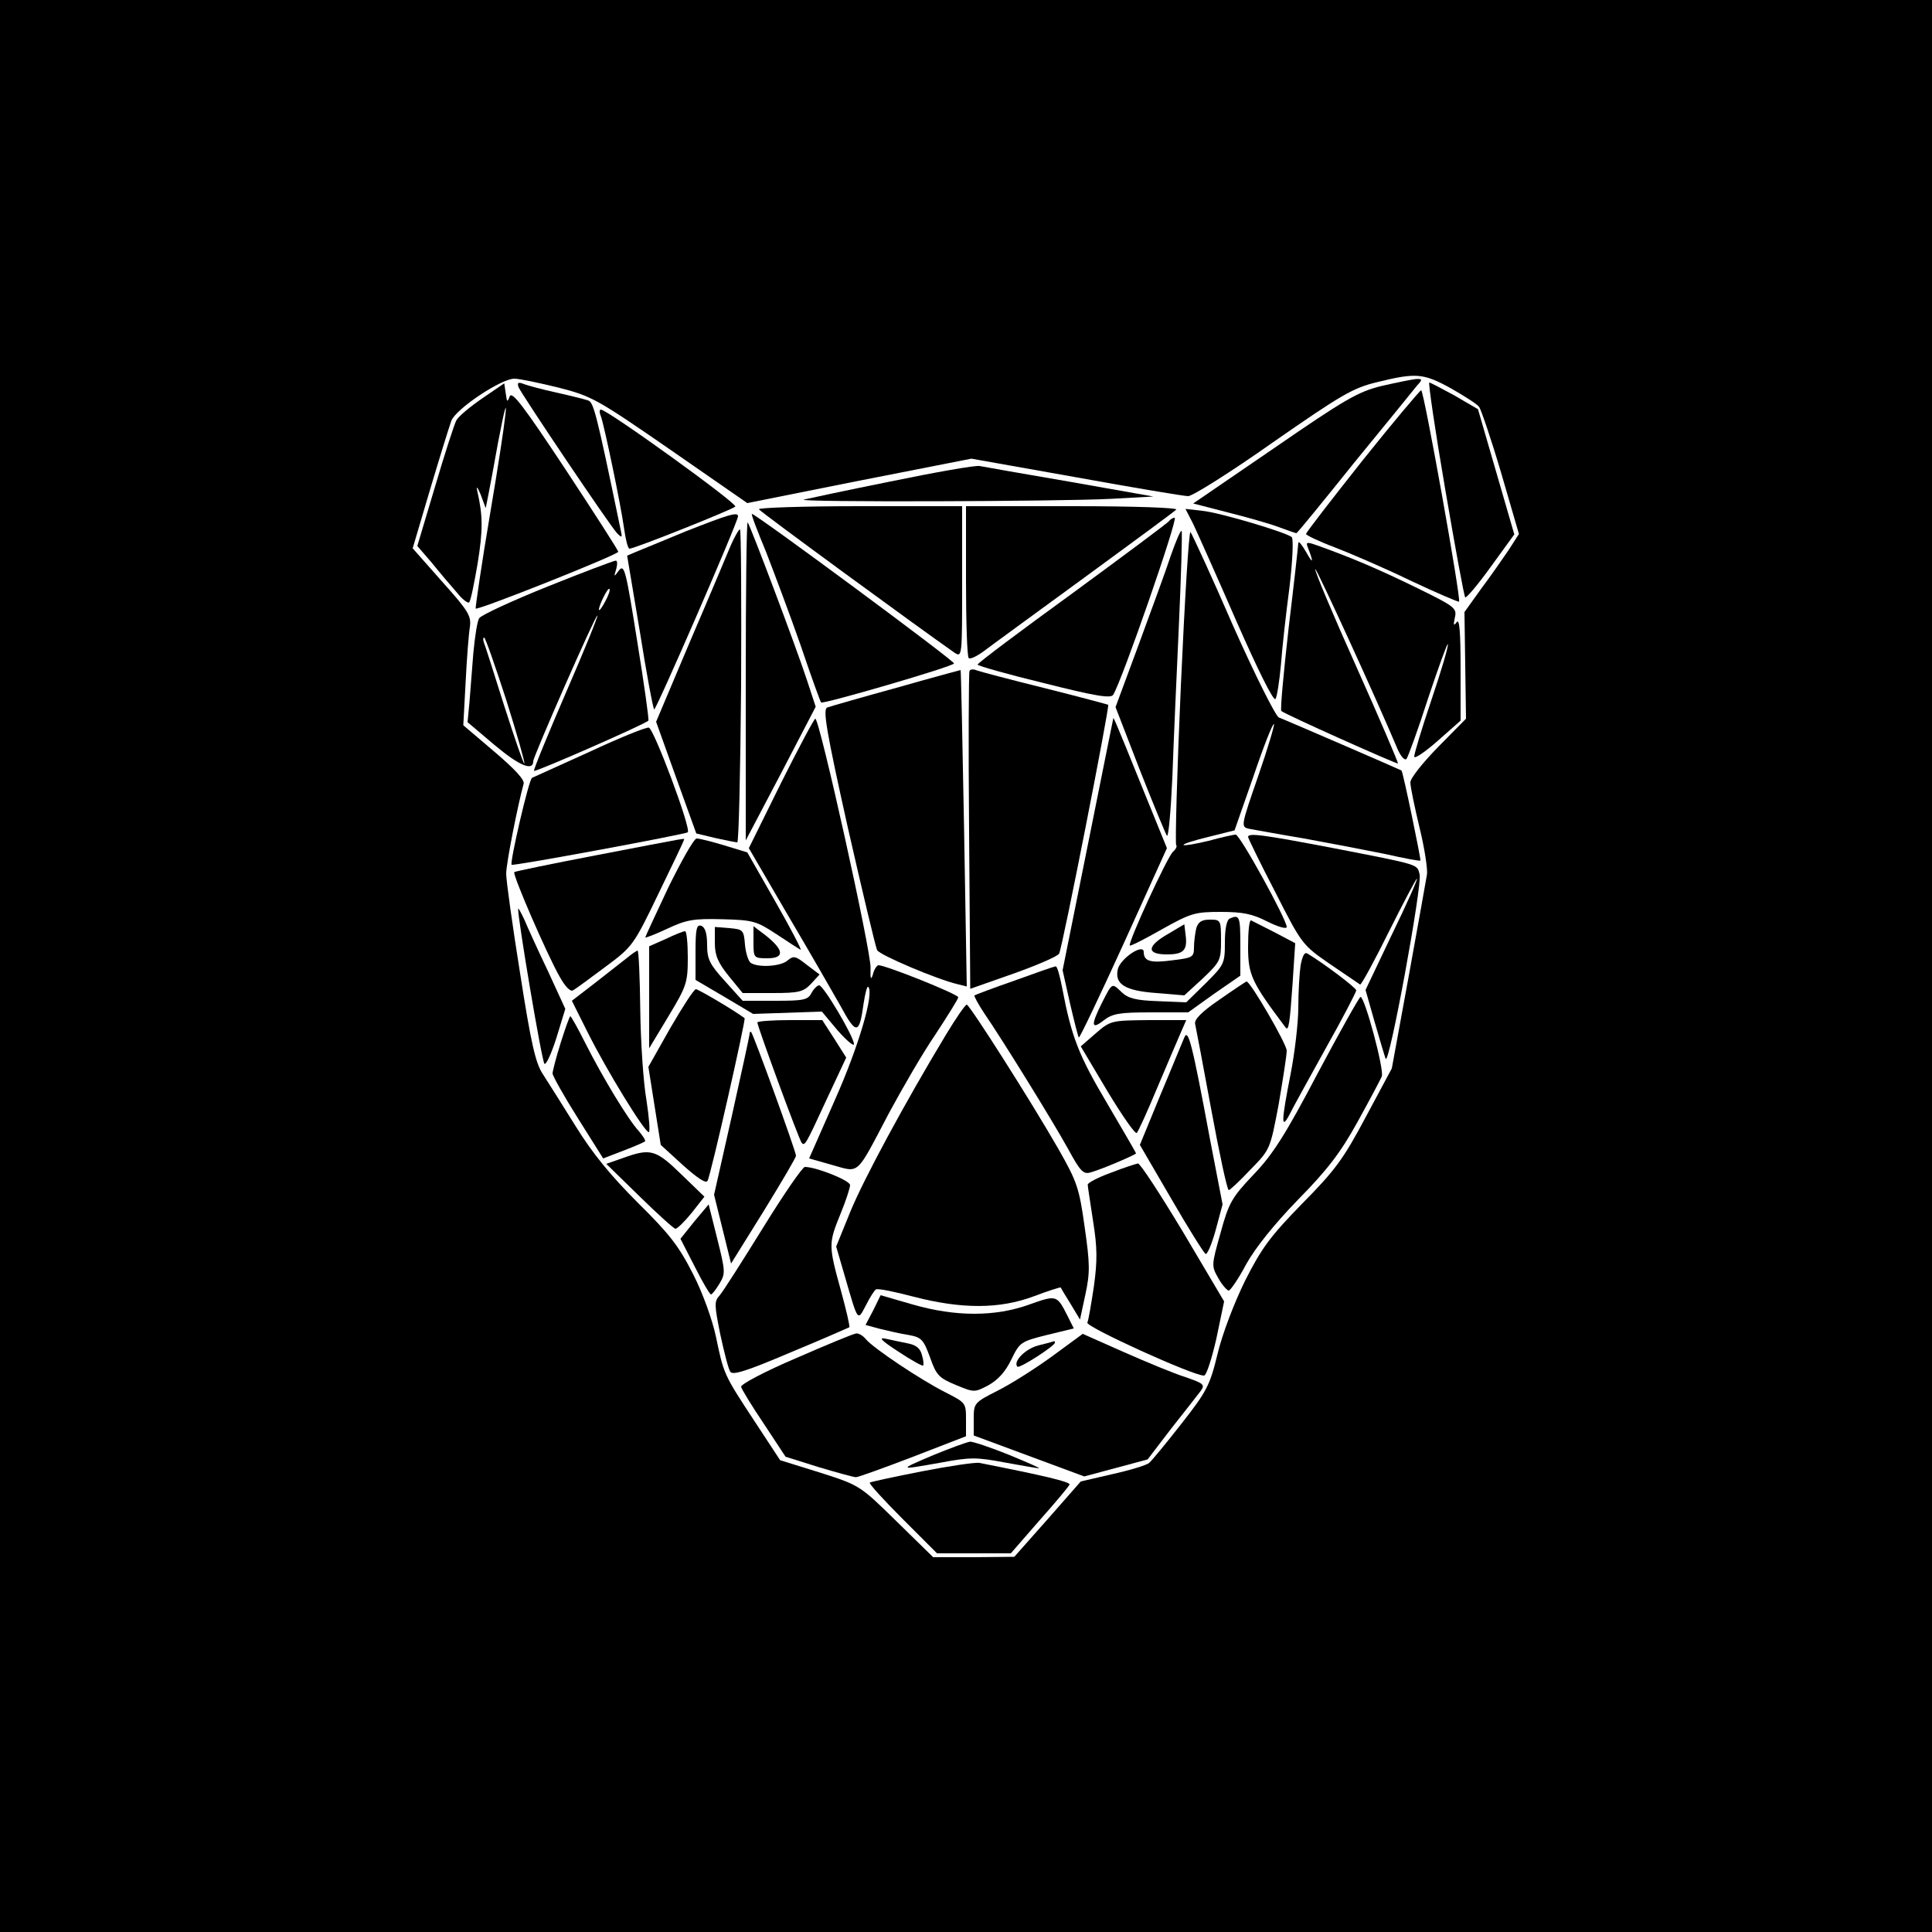 <?xml version="1.0" standalone="no"?>
<!DOCTYPE svg PUBLIC "-//W3C//DTD SVG 20010904//EN"
 "http://www.w3.org/TR/2001/REC-SVG-20010904/DTD/svg10.dtd">
<svg version="1.0" xmlns="http://www.w3.org/2000/svg"
 width="500pt" height="500pt" viewBox="0 0 500 500"
 preserveAspectRatio="xMidYMid meet">

<g transform="translate(0,500) scale(0.1,-0.1)"
fill="#000000" stroke="none">
<path d="M0 2500 l0 -2500 2500 0 2500 0 0 2500 0 2500 -2500 0 -2500 0 0
-2500z m3755 1495 c35 -20 68 -41 73 -48 5 -7 31 -83 57 -171 l46 -158 -27
-42 c-15 -22 -47 -68 -71 -100 l-43 -60 2 -138 2 -138 -72 -73 c-41 -42 -72
-81 -72 -92 0 -11 11 -64 24 -118 13 -53 21 -107 19 -120 -2 -12 -23 -130 -47
-262 l-44 -240 -67 -125 c-58 -109 -79 -138 -165 -225 -83 -85 -105 -115 -148
-200 -28 -57 -59 -138 -71 -189 -20 -82 -28 -97 -93 -180 -39 -50 -77 -96 -84
-102 -7 -6 -50 -19 -95 -29 l-82 -19 -86 -98 -86 -97 -105 -1 -105 0 -95 93
c-95 93 -95 93 -198 126 l-103 32 -67 102 c-79 120 -79 121 -99 217 -9 43 -34
113 -59 162 -37 73 -61 104 -143 185 -70 70 -117 127 -161 198 -34 55 -73 116
-85 135 -19 28 -31 81 -59 261 -20 125 -36 240 -36 258 0 27 31 182 45 232 4
10 -22 38 -76 84 l-80 68 6 111 c3 61 8 125 11 143 4 29 -3 41 -72 118 l-76
86 45 152 c25 84 50 164 55 178 12 31 129 109 163 109 13 0 65 -11 114 -23 86
-22 99 -29 290 -161 l199 -138 290 58 290 57 270 -48 c149 -27 280 -49 291
-49 11 0 110 62 219 139 177 123 207 141 270 156 101 25 120 23 191 -16z"/>
<path d="M3575 4001 c-61 -15 -95 -35 -278 -161 l-209 -143 89 -23 c48 -12
108 -29 132 -38 24 -9 45 -16 46 -16 2 0 69 82 150 183 82 100 155 190 163
200 14 15 13 17 -4 16 -10 -1 -50 -9 -89 -18z"/>
<path d="M1248 3969 c-32 -22 -62 -47 -67 -57 -5 -9 -30 -86 -55 -171 l-46
-154 38 -44 c20 -25 49 -59 64 -76 14 -18 29 -29 32 -26 4 3 13 48 22 100 14
87 14 124 -1 189 -3 14 1 9 9 -10 l13 -35 7 35 c4 19 15 80 25 135 35 183 22
67 -20 -181 -23 -135 -39 -247 -38 -249 6 -5 368 139 369 147 0 4 -62 100
-137 214 -108 163 -138 203 -144 188 -6 -16 -7 -15 -10 7 l-4 27 -57 -39z"/>
<path d="M1342 3998 c8 -19 236 -358 255 -378 13 -13 14 -12 9 10 -64 309 -70
330 -85 334 -9 3 -45 12 -81 20 -36 8 -74 18 -84 22 -15 6 -18 4 -14 -8z"/>
<path d="M3740 3735 c26 -152 49 -278 52 -281 3 -2 33 33 66 79 l61 84 -47
162 -47 162 -60 35 c-33 18 -63 34 -66 34 -3 0 15 -124 41 -275z"/>
<path d="M3526 3808 c-80 -101 -146 -186 -146 -190 0 -3 33 -19 73 -34 39 -15
128 -53 196 -86 68 -32 126 -57 127 -55 6 5 -91 547 -98 547 -3 0 -72 -82
-152 -182z"/>
<path d="M1555 3923 c9 -25 51 -226 60 -290 4 -29 10 -53 14 -53 13 0 266 101
274 109 7 7 -331 251 -348 251 -4 0 -4 -8 0 -17z"/>
<path d="M2305 3754 c-115 -23 -217 -45 -225 -47 -21 -7 661 -5 795 2 l110 6
-215 38 c-118 20 -224 39 -235 41 -11 2 -114 -16 -230 -40z"/>
<path d="M1964 3682 c4 -7 413 -306 506 -371 20 -13 20 -11 20 183 l0 196
-266 0 c-146 0 -263 -4 -260 -8z"/>
<path d="M2500 3497 c0 -107 3 -197 7 -200 3 -4 20 4 38 17 17 13 135 99 261
191 126 92 233 171 238 176 6 5 -107 9 -267 9 l-277 0 0 -193z"/>
<path d="M3088 3644 c10 -21 61 -135 112 -252 55 -125 96 -208 101 -201 4 6
10 46 14 88 3 42 13 132 22 200 8 67 11 126 6 131 -14 12 -184 63 -231 68
l-44 5 20 -39z"/>
<path d="M1775 3625 c-60 -25 -119 -49 -131 -54 l-21 -9 33 -197 c17 -108 34
-198 37 -201 4 -4 217 485 217 500 0 12 -26 4 -135 -39z"/>
<path d="M1982 3573 c21 -54 62 -163 90 -243 27 -80 51 -146 53 -148 5 -5 342
93 344 101 1 7 -513 387 -523 387 -3 0 14 -44 36 -97z"/>
<path d="M3026 3652 c-2 -4 -115 -88 -250 -187 -135 -98 -246 -181 -246 -185
0 -3 77 -25 172 -48 135 -34 173 -40 179 -30 23 37 169 458 159 458 -5 0 -11
-4 -14 -8z"/>
<path d="M1930 3239 l0 -414 91 173 90 173 -22 67 c-28 86 -148 404 -154 410
-3 3 -5 -181 -5 -409z"/>
<path d="M1891 3588 c-10 -24 -57 -136 -106 -250 l-87 -206 52 -145 52 -144
50 -12 c27 -6 53 -11 56 -11 4 0 8 182 10 405 1 223 0 405 -3 405 -3 0 -14
-19 -24 -42z"/>
<path d="M3030 3562 c-12 -37 -50 -140 -83 -230 l-60 -162 63 -163 c35 -89 67
-166 70 -170 4 -4 10 63 14 150 3 87 11 265 17 396 6 132 9 241 7 243 -3 2
-15 -27 -28 -64z"/>
<path d="M3056 3224 c-10 -223 -15 -408 -12 -411 3 -3 -1 -11 -8 -17 -14 -11
-118 -237 -112 -243 2 -2 39 17 83 42 75 42 86 45 152 45 57 0 82 -5 121 -25
28 -14 50 -20 50 -14 0 19 -121 239 -132 239 -6 0 -37 -7 -70 -16 -33 -8 -62
-13 -65 -11 -2 3 27 12 64 21 l68 17 49 140 c26 77 50 138 53 135 2 -2 -16
-63 -41 -135 -45 -130 -45 -131 -23 -136 12 -2 76 -14 142 -25 66 -12 160 -30
209 -40 49 -11 90 -19 92 -17 2 2 -45 230 -49 233 -5 3 -303 132 -317 137 -8
2 -62 110 -119 238 -56 129 -106 237 -110 242 -4 4 -15 -175 -25 -399z"/>
<path d="M3360 3595 c0 -5 -11 -104 -25 -220 -13 -115 -22 -212 -19 -215 8 -8
299 -138 302 -136 1 2 -47 115 -108 251 -61 136 -109 250 -106 252 3 3 162
-344 213 -466 8 -18 18 -30 23 -25 4 5 30 76 56 157 27 81 50 144 51 140 2 -5
-17 -69 -42 -143 -25 -74 -45 -140 -45 -148 0 -7 27 11 60 40 l60 53 0 135 c0
94 -3 130 -10 120 -8 -11 -9 -8 -5 11 6 25 1 29 -97 77 -100 49 -169 78 -252
108 -33 12 -37 12 -32 -1 16 -41 15 -47 -3 -15 -11 19 -20 31 -21 25z"/>
<path d="M1417 3482 c-92 -37 -172 -74 -177 -82 -5 -8 -11 -48 -15 -90 -3 -41
-8 -98 -10 -127 l-5 -52 71 -60 c62 -52 99 -68 99 -41 0 12 162 381 166 377 2
-2 -35 -93 -82 -201 -47 -109 -84 -199 -82 -201 3 -4 288 121 296 130 2 2 -11
95 -29 206 -29 182 -33 200 -47 183 -13 -18 -14 -18 -7 4 3 12 3 22 -2 21 -4
0 -84 -30 -176 -67z m149 -39 c-8 -15 -15 -25 -16 -21 0 12 23 58 27 54 3 -2
-2 -17 -11 -33z m-256 -254 c28 -89 49 -163 47 -165 -2 -2 -25 65 -52 149 -26
83 -50 158 -53 165 -2 6 -2 12 1 12 3 0 28 -72 57 -161z"/>
<path d="M2320 3220 c-91 -25 -171 -48 -179 -51 -12 -4 -3 -59 53 -310 38
-167 72 -310 76 -318 7 -13 156 -76 208 -88 l24 -6 -7 409 c-4 225 -8 409 -9
410 0 0 -75 -20 -166 -46z"/>
<path d="M2509 3263 c-2 -4 -3 -191 -1 -415 l3 -407 111 39 c62 22 115 45 119
52 8 13 131 639 127 644 -2 1 -76 21 -164 43 -89 22 -168 43 -176 46 -9 4 -18
3 -19 -2z"/>
<path d="M2021 2973 l-83 -168 99 -170 c55 -93 117 -201 138 -238 41 -76 49
-75 60 6 4 26 9 46 12 43 16 -16 -25 -155 -86 -292 l-67 -152 60 -17 c72 -20
60 -30 147 135 34 63 87 155 120 203 32 49 59 92 59 96 0 8 -190 84 -207 83
-4 -1 -11 -11 -14 -24 -5 -16 -7 -11 -6 17 2 41 -132 645 -143 645 -3 0 -43
-75 -89 -167z"/>
<path d="M2881 3140 c-1 -3 -30 -150 -66 -328 l-65 -323 19 -85 c11 -47 21
-87 23 -89 2 -2 54 107 116 243 l112 247 -61 150 c-76 188 -78 191 -78 185z"/>
<path d="M1525 3054 c-77 -35 -144 -65 -148 -67 -8 -2 -58 -219 -53 -225 4 -4
450 79 456 84 9 10 -88 269 -101 271 -8 1 -77 -27 -154 -63z"/>
<path d="M3230 2834 c0 -3 31 -67 70 -142 69 -136 71 -138 142 -187 40 -27 75
-51 78 -53 3 -1 37 61 75 138 38 76 71 138 72 136 2 -2 -27 -67 -65 -145 l-68
-143 23 -81 c13 -45 26 -89 29 -97 9 -20 95 449 88 477 -7 27 3 24 -223 68
-183 35 -221 40 -221 29z"/>
<path d="M1545 2787 c-115 -22 -212 -42 -214 -44 -6 -4 84 -212 117 -270 15
-27 28 -40 35 -36 7 4 44 31 84 61 70 52 73 56 137 189 36 74 66 137 66 139 0
5 25 9 -225 -39z"/>
<path d="M1730 2704 c-33 -70 -60 -128 -60 -130 0 -2 26 8 58 23 49 23 68 26
142 24 80 -2 88 -5 140 -39 30 -20 58 -38 62 -40 4 -2 -25 54 -65 124 l-73
128 -59 18 c-33 10 -65 18 -72 18 -7 0 -39 -57 -73 -126z"/>
<path d="M1341 2648 c-2 -19 61 -394 68 -401 4 -4 18 26 31 67 l23 75 -45 98
c-26 54 -53 114 -61 133 -9 19 -16 32 -16 28z"/>
<path d="M3183 2623 c-8 -3 -13 -25 -13 -62 0 -55 -2 -58 -50 -106 l-50 -49
-73 3 c-57 2 -77 7 -94 23 -26 25 -24 26 -52 -29 -28 -56 -27 -69 5 -44 23 18
41 21 123 21 l96 0 67 48 68 47 0 78 c0 75 -2 81 -27 70z"/>
<path d="M3096 2598 c-3 -13 -6 -35 -6 -50 0 -25 -4 -27 -54 -33 -58 -8 -76
-3 -76 21 0 24 -60 -16 -67 -44 -9 -39 18 -56 100 -62 l72 -6 48 44 c45 43 47
47 47 98 0 53 -1 54 -29 54 -21 0 -30 -6 -35 -22z"/>
<path d="M3230 2550 c0 -73 9 -92 97 -209 8 -11 11 11 18 111 l7 107 -53 28
c-30 15 -57 29 -61 31 -5 2 -8 -29 -8 -68z"/>
<path d="M1800 2537 l0 -73 75 -44 74 -44 89 3 89 3 41 -49 c23 -26 42 -42 42
-35 0 19 -79 152 -90 152 -5 0 -14 -9 -20 -20 -9 -18 -21 -20 -94 -20 l-84 0
-46 51 c-40 44 -46 57 -46 94 0 29 -5 45 -15 49 -12 4 -15 -7 -15 -67z"/>
<path d="M3023 2583 c-56 -32 -56 -53 -3 -53 44 0 54 11 48 53 l-3 25 -42 -25z"/>
<path d="M1850 2560 c0 -33 8 -51 36 -86 l36 -44 77 0 c69 0 80 3 100 24 l22
24 -33 25 c-29 23 -34 24 -49 12 -16 -16 -76 -20 -96 -7 -6 4 -13 25 -15 47
-3 38 -5 40 -40 43 l-38 3 0 -41z"/>
<path d="M1950 2561 c0 -40 1 -41 36 -41 45 0 43 21 -3 58 l-33 25 0 -42z"/>
<path d="M1723 2570 l-43 -19 0 -132 0 -132 50 83 c47 78 50 87 50 152 0 37
-3 68 -7 68 -5 0 -27 -9 -50 -20z"/>
<path d="M1624 2522 c-11 -9 -49 -38 -83 -65 l-61 -47 41 -82 c49 -98 147
-258 158 -258 4 0 1 37 -6 83 -8 45 -15 151 -16 234 -1 84 -4 153 -7 153 -3
-1 -14 -8 -26 -18z"/>
<path d="M3366 2502 c-3 -20 -6 -69 -6 -109 0 -39 -9 -117 -20 -173 -24 -122
-25 -146 -3 -105 8 17 51 94 94 172 44 78 79 146 79 150 -1 7 -80 67 -126 95
-8 5 -13 -5 -18 -30z"/>
<path d="M2625 2462 c-55 -19 -102 -37 -103 -38 -2 -1 9 -22 25 -46 48 -70
176 -277 217 -351 32 -59 40 -67 59 -61 29 8 117 46 117 49 0 2 -34 60 -75
130 -73 123 -92 171 -116 298 -6 31 -13 57 -17 56 -4 0 -52 -17 -107 -37z"/>
<path d="M3156 2413 c-47 -32 -66 -52 -63 -63 2 -9 21 -109 42 -223 21 -114
41 -207 45 -207 3 0 29 24 56 53 51 52 51 52 73 168 11 65 21 127 21 140 0 17
-94 179 -104 179 -1 0 -33 -21 -70 -47z"/>
<path d="M1735 2340 l-57 -101 16 -101 16 -101 58 -53 c36 -32 59 -48 63 -40
8 12 100 419 96 421 -28 21 -120 75 -126 75 -5 0 -34 -45 -66 -100z"/>
<path d="M3410 2222 c-83 -158 -116 -210 -166 -262 -56 -59 -64 -73 -85 -150
-24 -85 -24 -86 -6 -118 10 -18 23 -32 27 -32 4 0 25 30 45 68 24 43 72 103
134 167 76 77 111 123 154 201 31 56 59 109 63 118 7 17 -44 206 -55 206 -3 0
-53 -89 -111 -198z"/>
<path d="M2448 2322 c-105 -174 -212 -372 -247 -457 l-37 -91 23 -79 c34 -117
32 -115 54 -73 10 20 22 39 26 41 5 3 49 -6 98 -19 124 -32 221 -32 310 1 37
14 68 24 70 23 1 -2 12 -21 26 -43 l24 -40 14 65 c12 56 12 78 -2 175 -14 101
-20 117 -67 200 -74 129 -231 375 -238 375 -4 0 -28 -35 -54 -78z"/>
<path d="M1451 2301 c-12 -38 -21 -74 -21 -79 0 -6 29 -58 65 -115 l66 -105
52 20 c29 11 54 22 56 24 3 2 -5 14 -16 27 -27 29 -93 138 -138 227 -19 38
-37 70 -39 70 -2 0 -13 -31 -25 -69z"/>
<path d="M1960 2354 c0 -10 109 -307 115 -312 8 -8 10 -5 64 112 l51 109 -31
49 -31 48 -84 0 c-46 0 -84 -3 -84 -6z"/>
<path d="M2836 2326 l-39 -34 69 -116 c38 -63 72 -112 76 -108 4 4 28 57 53
117 26 61 53 125 61 143 l14 32 -97 0 c-96 -1 -99 -1 -137 -34z"/>
<path d="M1940 2325 c0 -5 -21 -101 -46 -213 l-46 -204 22 -89 22 -89 84 135
c46 75 84 139 84 144 0 11 -110 314 -116 320 -2 2 -4 0 -4 -4z"/>
<path d="M3065 2315 c-5 -11 -32 -78 -62 -149 l-53 -129 81 -139 c44 -76 84
-140 89 -143 4 -3 16 25 26 61 l18 67 -33 171 c-46 247 -56 285 -66 261z"/>
<path d="M1612 2003 l-43 -15 86 -84 c47 -46 89 -84 93 -84 5 0 24 19 42 41
l33 42 -60 58 c-66 64 -79 68 -151 42z"/>
<path d="M2875 1965 c-33 -12 -60 -26 -60 -31 0 -5 7 -48 14 -95 11 -69 11
-102 2 -168 -7 -46 -14 -88 -17 -94 -4 -11 275 -138 302 -137 6 0 20 43 32 96
l20 96 -106 179 c-59 98 -111 178 -117 178 -5 -1 -37 -11 -70 -24z"/>
<path d="M1975 1823 c-54 -87 -104 -166 -113 -176 -14 -15 -13 -25 2 -100 10
-46 21 -90 26 -97 6 -10 43 2 156 50 82 34 150 64 152 65 2 2 -8 45 -22 96
-32 116 -32 121 -1 197 14 34 25 68 25 75 0 12 -88 47 -117 47 -6 0 -55 -71
-108 -157z"/>
<path d="M1797 1839 l-36 -45 37 -72 c20 -40 39 -72 42 -72 3 0 13 13 22 28
16 26 15 33 -6 117 l-22 88 -37 -44z"/>
<path d="M2260 1609 l-20 -38 37 -10 c21 -5 54 -13 75 -16 33 -6 38 -12 55
-58 16 -46 23 -53 66 -71 48 -20 49 -20 85 -1 25 14 44 35 59 66 22 45 24 47
92 64 l70 17 -16 32 c-28 55 -28 55 -99 30 -88 -32 -191 -32 -302 0 l-83 24
-19 -39z"/>
<path d="M2060 1485 c-80 -34 -144 -68 -142 -74 1 -6 28 -50 59 -96 l56 -85
86 -27 c47 -14 91 -26 96 -26 6 0 72 24 148 53 l137 53 0 44 c0 42 -1 43 -52
69 -64 32 -188 115 -207 138 -7 9 -19 16 -25 15 -6 0 -76 -29 -156 -64z"/>
<path d="M2723 1490 c-44 -32 -107 -72 -141 -89 -61 -31 -62 -32 -62 -74 l0
-42 143 -53 143 -53 82 22 82 22 62 81 c35 44 69 88 76 97 11 16 6 19 -40 35
-29 9 -101 39 -160 65 l-106 47 -79 -58z"/>
<path d="M2325 1502 c33 -22 62 -38 64 -36 2 2 1 14 -3 27 -4 17 -15 26 -35
30 -16 3 -42 9 -57 12 -22 5 -15 -3 31 -33z"/>
<path d="M2687 1518 c-34 -9 -66 -42 -54 -55 6 -5 97 54 97 62 0 3 -1 5 -2 4
-2 -1 -20 -6 -41 -11z"/>
<path d="M2415 1234 c-92 -39 -91 -39 21 -19 75 14 91 14 165 0 44 -8 84 -15
88 -15 3 1 -32 16 -78 35 -47 19 -92 34 -100 34 -9 -1 -52 -17 -96 -35z"/>
<path d="M2385 1192 c-71 -14 -132 -27 -134 -29 -3 -2 35 -44 84 -93 l90 -90
95 0 96 0 74 85 c41 46 76 88 78 93 2 7 -66 23 -233 56 -11 2 -78 -8 -150 -22z"/>
</g>
</svg>
